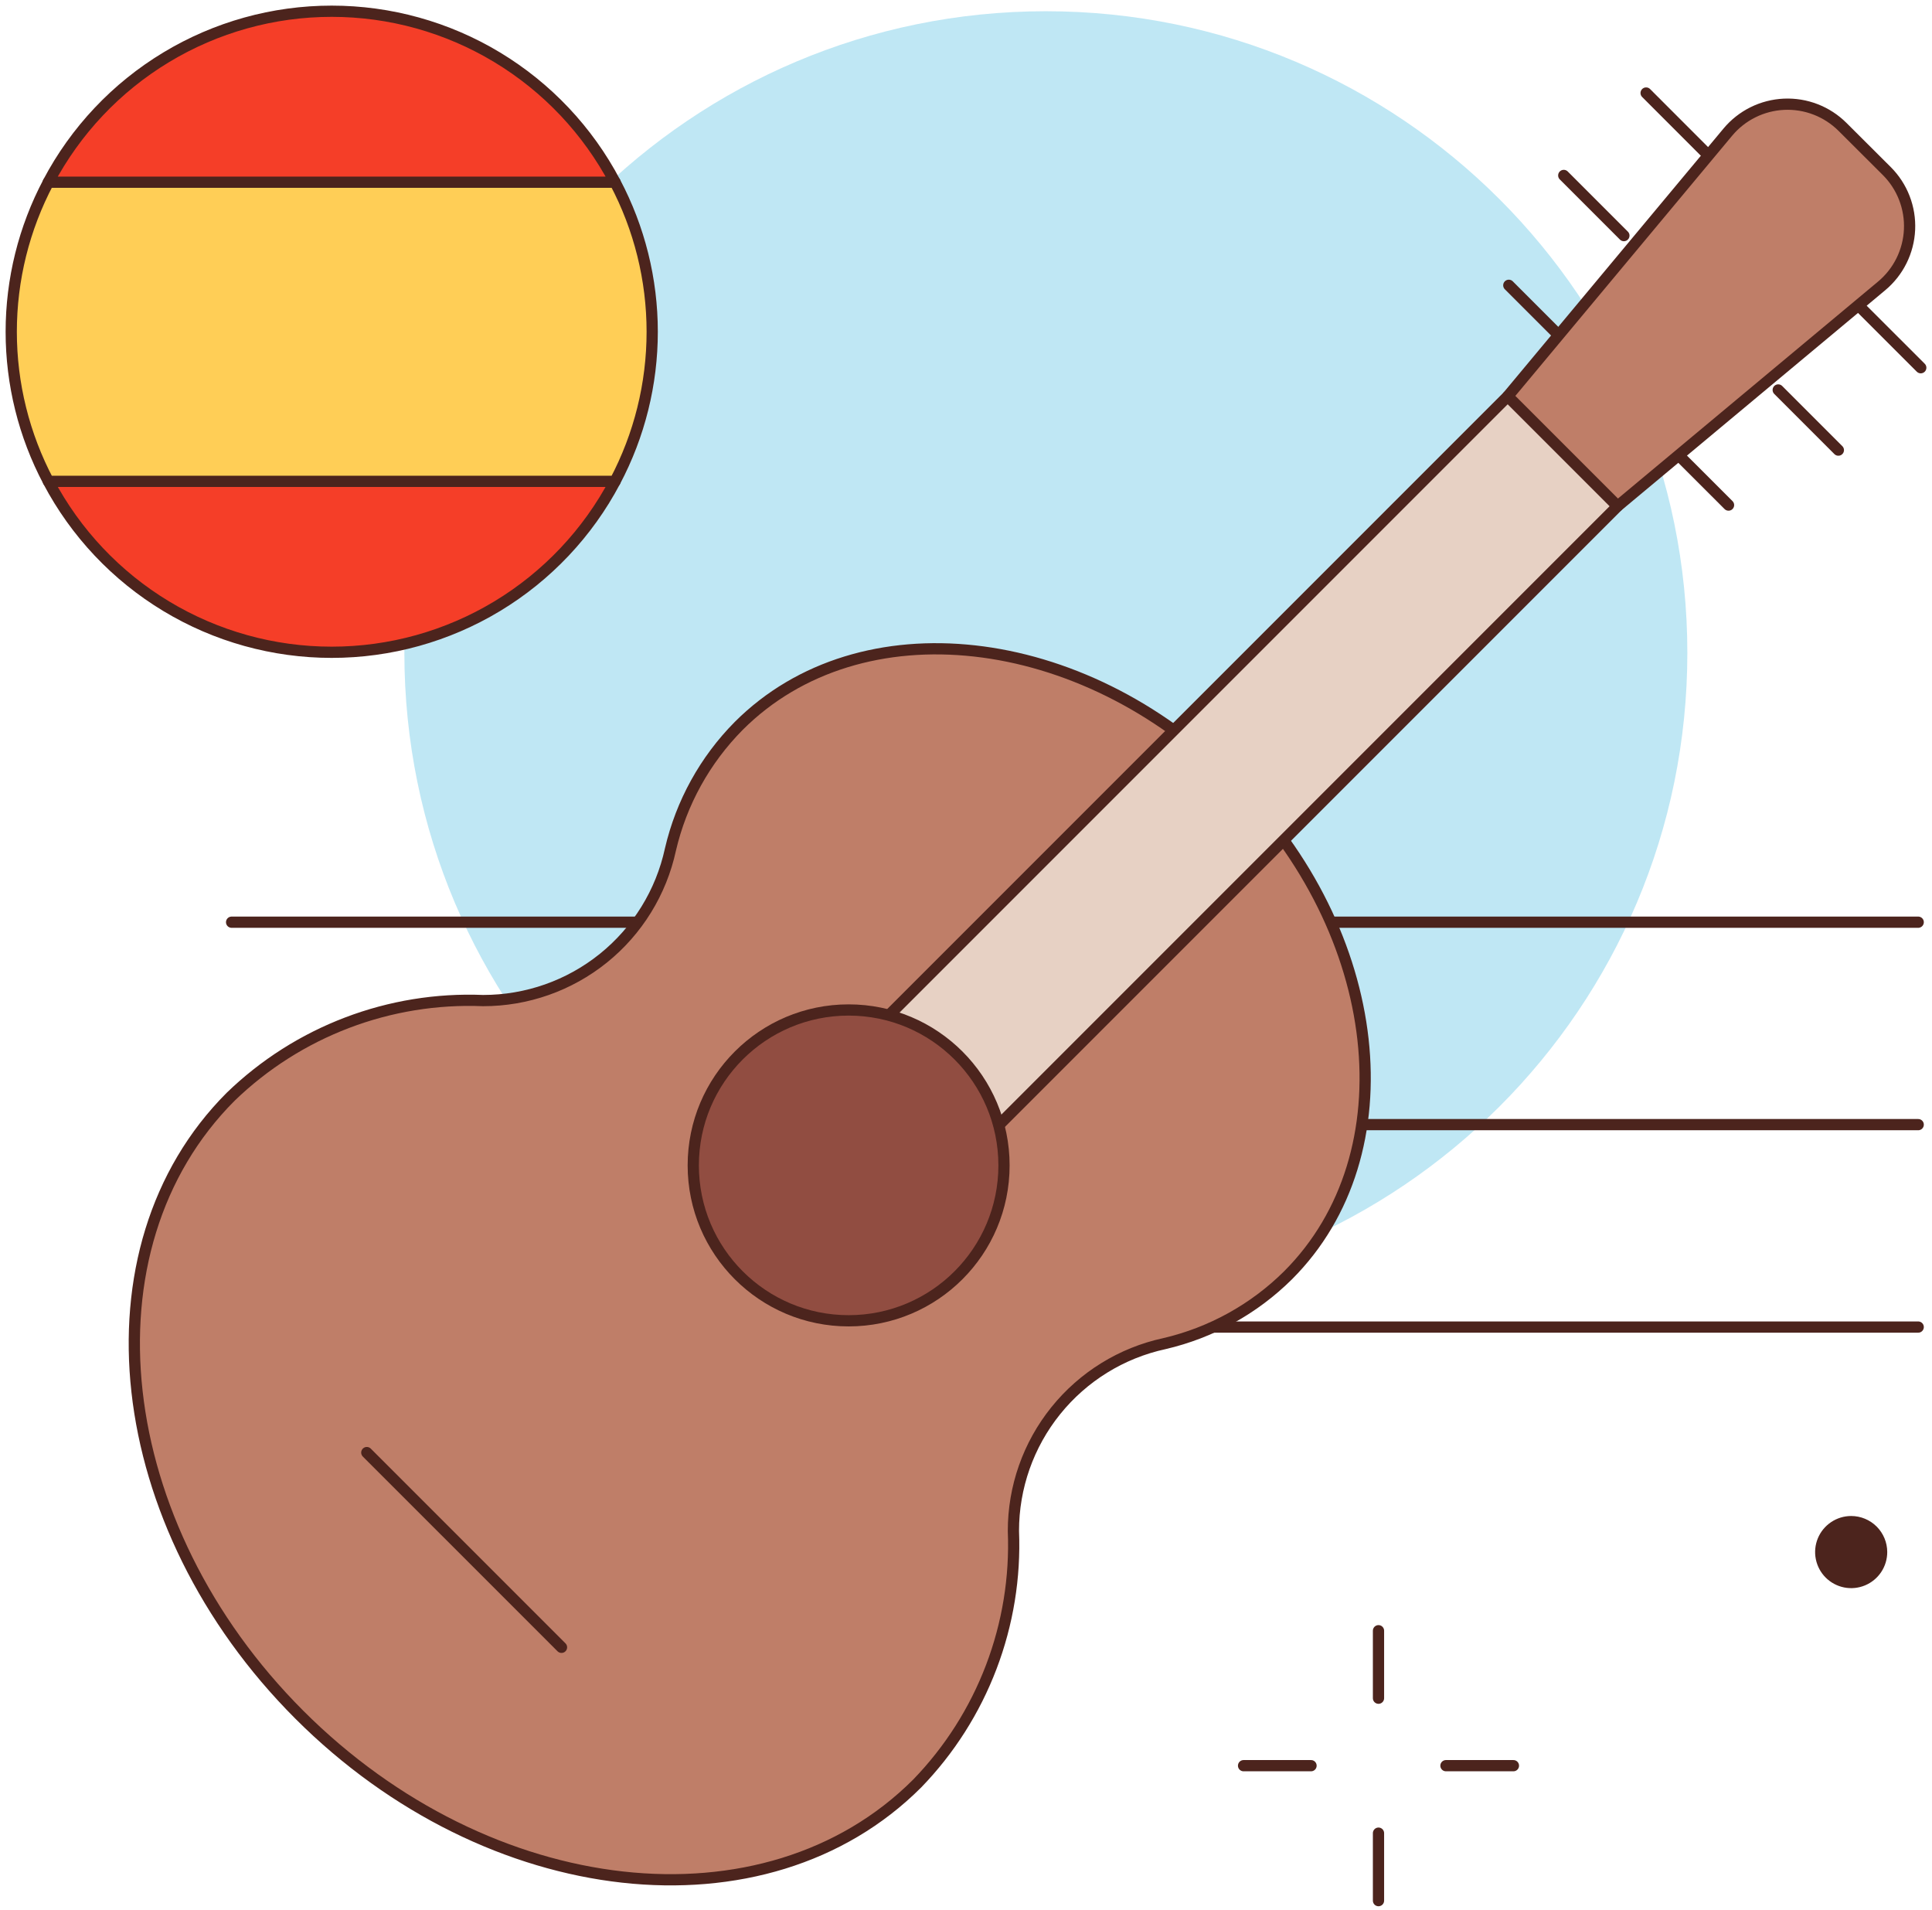 <svg width="172" height="170" viewBox="0 0 172 170" fill="none" xmlns="http://www.w3.org/2000/svg">
<path d="M93.109 115.219C124.65 115.219 150.219 89.65 150.219 58.109C150.219 26.569 124.65 1 93.109 1C61.569 1 36 26.569 36 58.109C36 89.65 61.569 115.219 93.109 115.219Z" fill="#BFE7F4"/>
<path d="M170.772 82.083H20.619" stroke="#4C241D" stroke-linecap="round" stroke-linejoin="round"/>
<path d="M170.772 100.101H20.619" stroke="#4C241D" stroke-linecap="round" stroke-linejoin="round"/>
<path d="M170.772 118.119H20.619" stroke="#4C241D" stroke-linecap="round" stroke-linejoin="round"/>
<path d="M90.221 136.276C90.216 132.377 91.548 128.595 93.994 125.56C96.44 122.524 99.852 120.418 103.662 119.594C107.825 118.625 111.637 116.519 114.672 113.509C125.483 102.698 123.284 83.001 109.78 69.5C96.275 55.998 76.575 53.806 65.77 64.608C62.761 67.643 60.654 71.454 59.686 75.617C58.861 79.427 56.755 82.839 53.72 85.285C50.684 87.731 46.902 89.063 43.004 89.059C38.875 88.89 34.756 89.561 30.895 91.032C27.033 92.503 23.511 94.742 20.541 97.614C7.027 111.128 9.772 135.753 26.652 152.627C43.532 169.501 68.16 172.243 81.662 158.738C84.535 155.769 86.775 152.247 88.246 148.385C89.718 144.524 90.389 140.404 90.221 136.276Z" fill="#BF7E68" stroke="#4C241D" stroke-linecap="round" stroke-linejoin="round"/>
<path d="M122.723 145.147V151.153" stroke="#4C241D" stroke-linecap="round" stroke-linejoin="round"/>
<path d="M122.723 163.165V169.171" stroke="#4C241D" stroke-linecap="round" stroke-linejoin="round"/>
<path d="M110.711 157.159H116.717" stroke="#4C241D" stroke-linecap="round" stroke-linejoin="round"/>
<path d="M128.729 157.159H134.735" stroke="#4C241D" stroke-linecap="round" stroke-linejoin="round"/>
<path d="M168.015 138.141C168.016 138.776 167.829 139.397 167.477 139.926C167.125 140.454 166.624 140.867 166.037 141.111C165.451 141.355 164.805 141.419 164.182 141.296C163.559 141.173 162.986 140.867 162.537 140.419C162.087 139.97 161.781 139.398 161.657 138.775C161.532 138.152 161.595 137.506 161.838 136.919C162.081 136.333 162.493 135.831 163.021 135.478C163.549 135.125 164.17 134.936 164.805 134.936C165.655 134.937 166.47 135.275 167.072 135.875C167.673 136.476 168.013 137.29 168.015 138.141Z" fill="#4C241D"/>
<path d="M29.529 58.058C34.721 58.059 39.814 56.642 44.26 53.96C48.705 51.279 52.334 47.434 54.755 42.842H4.306C6.727 47.434 10.355 51.278 14.8 53.96C19.245 56.641 24.338 58.058 29.529 58.058Z" fill="#F53E28" stroke="#4C241D" stroke-linecap="round" stroke-linejoin="round"/>
<path d="M54.752 16.216H4.306C2.135 20.318 1 24.888 1 29.529C1 34.17 2.135 38.74 4.306 42.842H54.758C56.929 38.74 58.064 34.17 58.064 29.529C58.064 24.888 56.929 20.318 54.758 16.216H54.752Z" fill="#FFCE56" stroke="#4C241D" stroke-linecap="round" stroke-linejoin="round"/>
<path d="M29.529 1C24.337 0.999 19.244 2.416 14.799 5.098C10.353 7.779 6.724 11.624 4.303 16.216H54.755C52.334 11.624 48.705 7.779 44.26 5.098C39.814 2.416 34.721 0.999 29.529 1Z" fill="#F53E28" stroke="#4C241D" stroke-linecap="round" stroke-linejoin="round"/>
<path d="M134.231 35.271L144.011 45.052L87.777 101.286L77.997 91.505L134.231 35.271Z" fill="#E7D1C4" stroke="#4C241D" stroke-linecap="round" stroke-linejoin="round"/>
<path d="M165.643 27.376L171 32.73" stroke="#4C241D" stroke-linecap="round" stroke-linejoin="round"/>
<path d="M158.309 34.709L163.664 40.064" stroke="#4C241D" stroke-linecap="round" stroke-linejoin="round"/>
<path d="M148.528 39.601L153.886 44.956" stroke="#4C241D" stroke-linecap="round" stroke-linejoin="round"/>
<path d="M151.904 13.637L146.549 8.28" stroke="#4C241D" stroke-linecap="round" stroke-linejoin="round"/>
<path d="M144.57 20.97L139.216 15.616" stroke="#4C241D" stroke-linecap="round" stroke-linejoin="round"/>
<path d="M139.681 30.751L134.324 25.394" stroke="#4C241D" stroke-linecap="round" stroke-linejoin="round"/>
<path d="M144.012 45.049L134.231 35.268L153.823 11.76C154.439 11.022 155.202 10.42 156.063 9.993C156.924 9.566 157.865 9.323 158.825 9.279C159.786 9.235 160.745 9.392 161.641 9.739C162.538 10.086 163.352 10.616 164.033 11.294L167.985 15.235C168.664 15.915 169.194 16.73 169.54 17.626C169.887 18.523 170.044 19.482 170 20.442C169.956 21.403 169.713 22.343 169.286 23.205C168.859 24.066 168.257 24.829 167.519 25.445L144.012 45.049Z" fill="#BF7E68" stroke="#4C241D" stroke-linecap="round" stroke-linejoin="round"/>
<path d="M32.655 129.291L49.989 146.624" stroke="#4C241D" stroke-linecap="round" stroke-linejoin="round"/>
<path d="M75.551 117.561C83.19 117.561 89.383 111.368 89.383 103.729C89.383 96.089 83.19 89.896 75.551 89.896C67.912 89.896 61.719 96.089 61.719 103.729C61.719 111.368 67.912 117.561 75.551 117.561Z" fill="#914D41" stroke="#4C241D" stroke-linecap="round" stroke-linejoin="round"/>
</svg>
